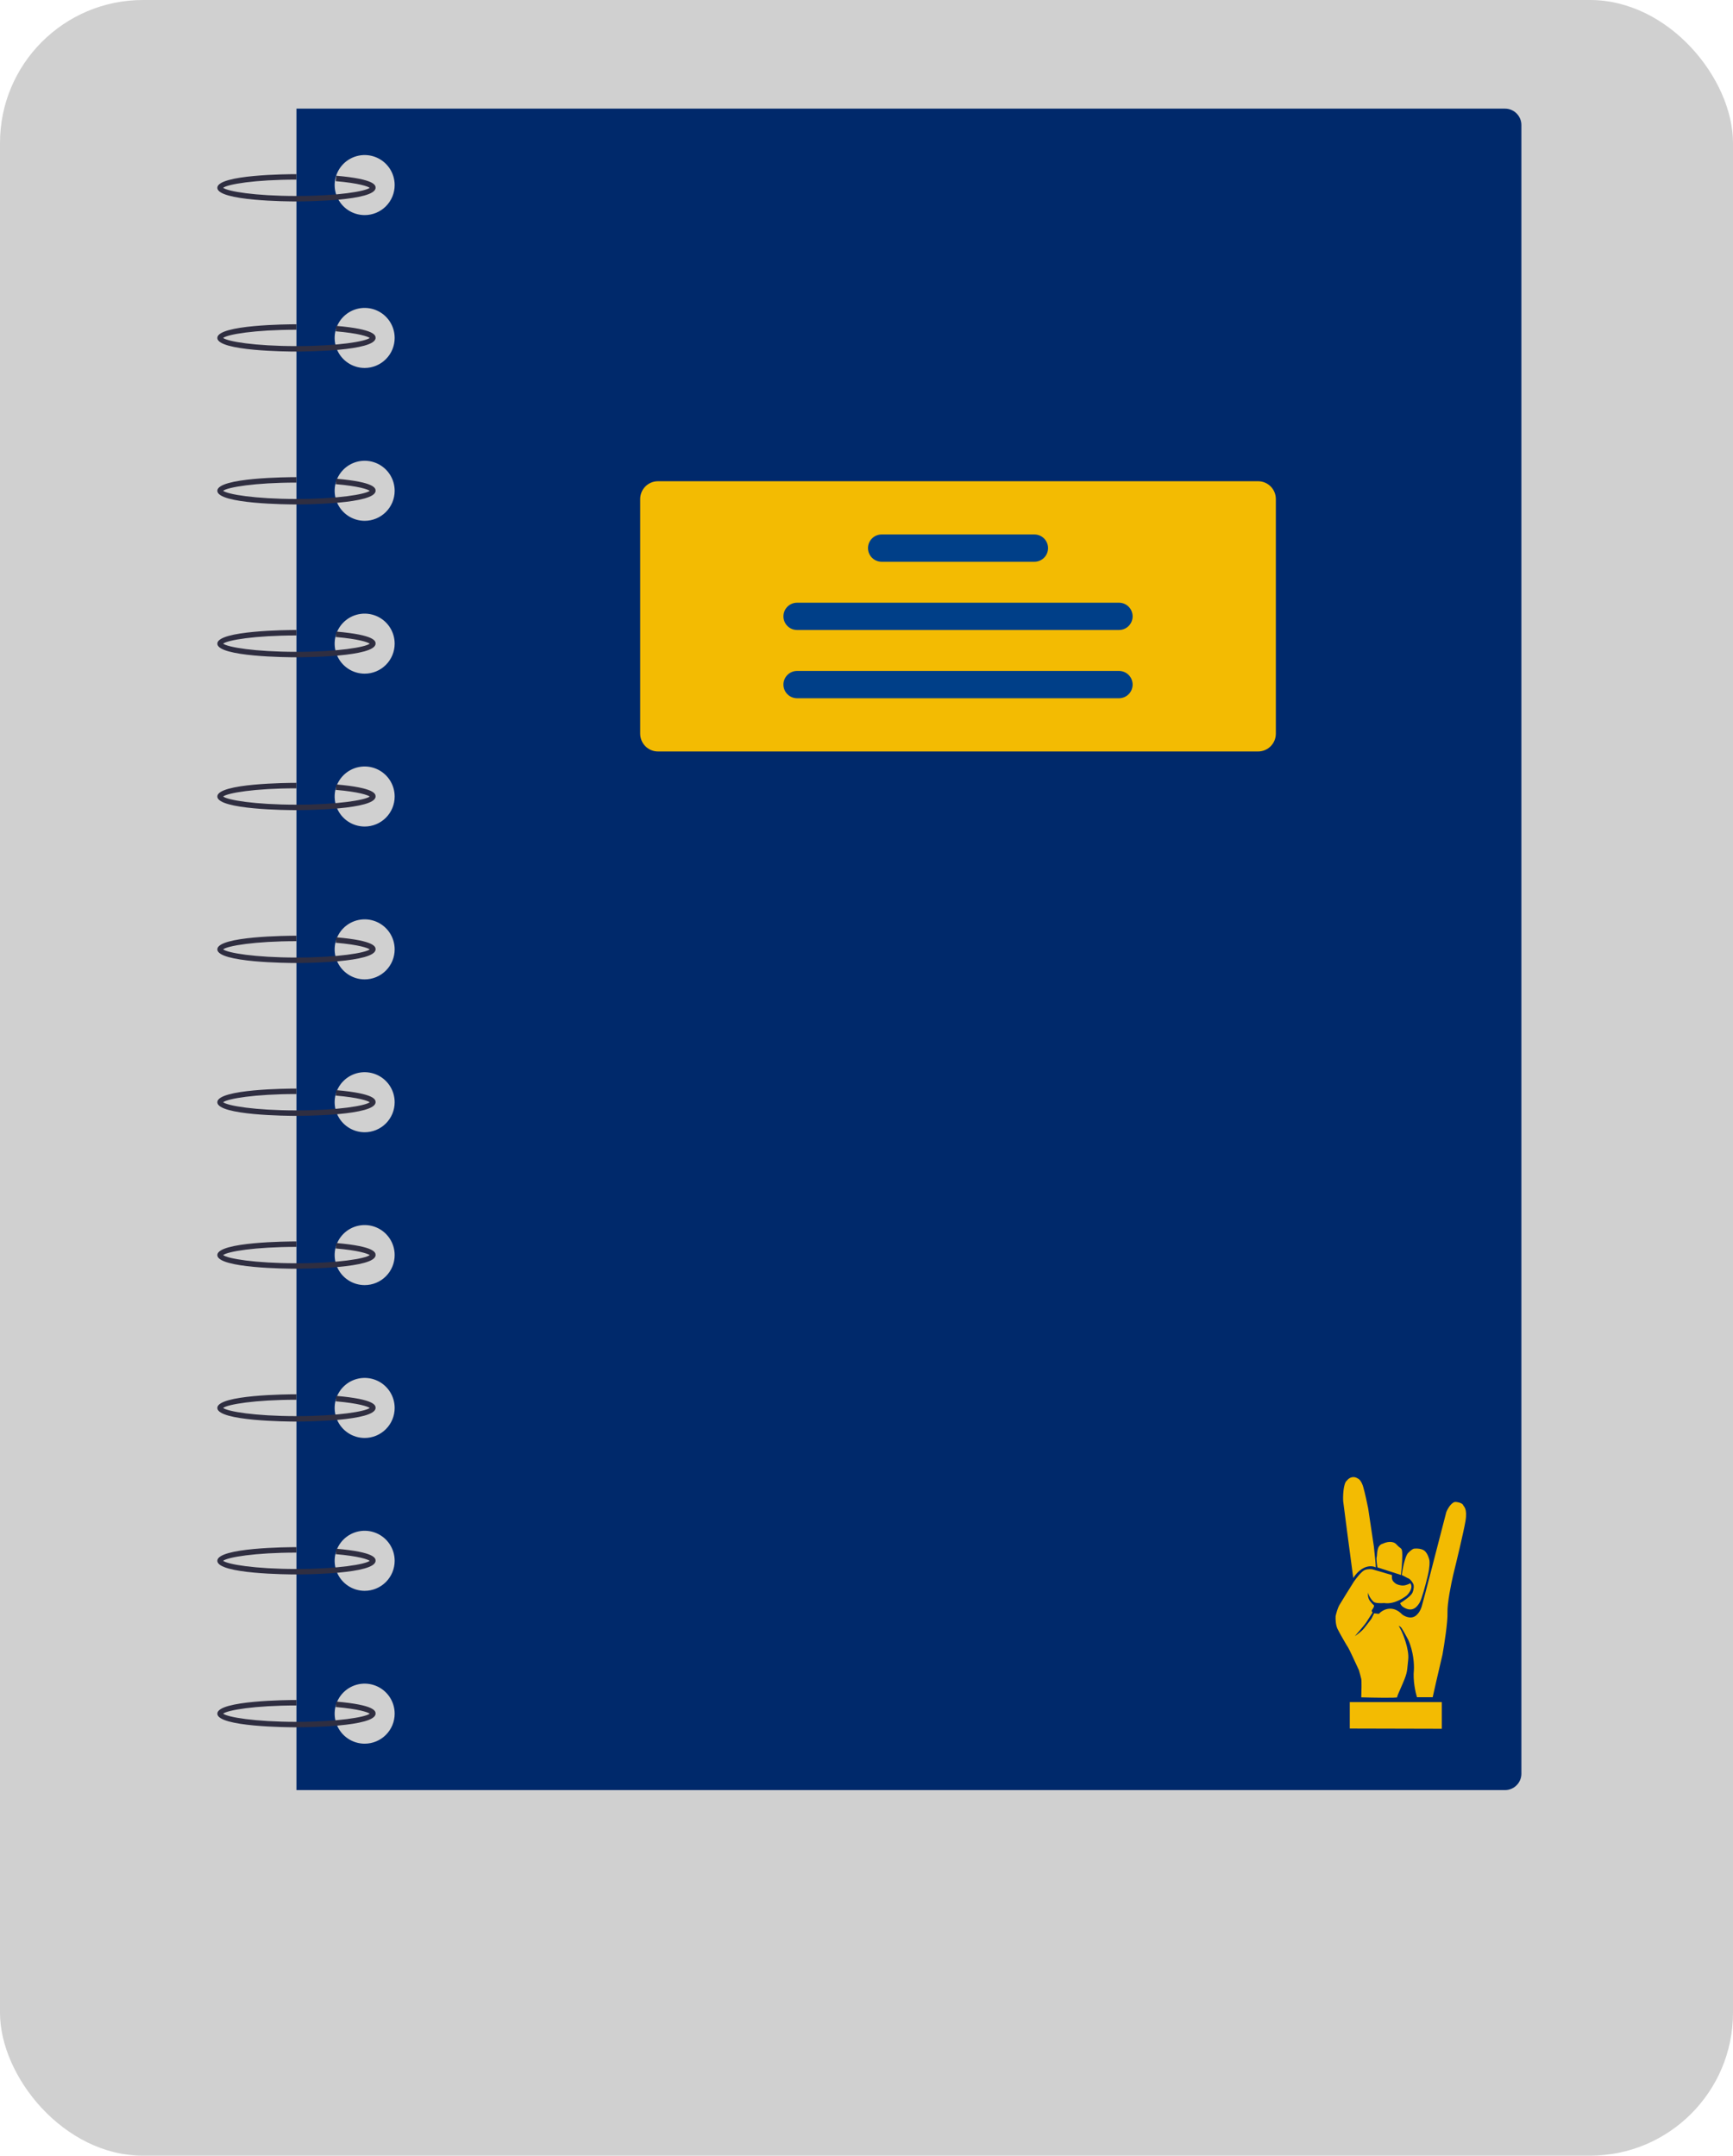 <svg width="303" height="377" viewBox="0 0 303 377" fill="none" xmlns="http://www.w3.org/2000/svg">
<rect width="303" height="377" rx="25" fill="#D0D0D0"/>
<g filter="url(#filter0_d)">
<path d="M263.138 15H51.833V309.06H263.138C263.897 309.06 264.625 308.758 265.162 308.221C265.699 307.684 266 306.955 266 306.195V17.864C266 17.105 265.699 16.376 265.162 15.839C264.625 15.302 263.897 15 263.138 15ZM63.757 300.944C62.719 300.944 61.705 300.636 60.842 300.059C59.979 299.482 59.307 298.662 58.91 297.703C58.513 296.743 58.409 295.688 58.611 294.669C58.814 293.65 59.313 292.715 60.047 291.98C60.781 291.246 61.716 290.746 62.734 290.543C63.751 290.341 64.806 290.445 65.765 290.842C66.724 291.239 67.543 291.912 68.12 292.776C68.696 293.64 69.004 294.655 69.004 295.693C69.004 296.383 68.868 297.066 68.605 297.703C68.341 298.34 67.954 298.919 67.467 299.406C66.98 299.894 66.402 300.281 65.765 300.545C65.129 300.809 64.446 300.944 63.757 300.944ZM63.757 274.212C62.719 274.212 61.705 273.904 60.842 273.327C59.979 272.75 59.307 271.93 58.91 270.97C58.513 270.011 58.409 268.955 58.611 267.936C58.814 266.918 59.313 265.982 60.047 265.248C60.781 264.513 61.716 264.013 62.734 263.811C63.751 263.608 64.806 263.712 65.765 264.109C66.724 264.507 67.543 265.18 68.12 266.043C68.696 266.907 69.004 267.922 69.004 268.961C69.004 269.65 68.868 270.333 68.605 270.97C68.341 271.607 67.954 272.186 67.467 272.674C66.98 273.161 66.402 273.548 65.765 273.812C65.129 274.076 64.446 274.212 63.757 274.212ZM63.757 247.479C62.719 247.479 61.705 247.171 60.842 246.594C59.979 246.017 59.307 245.197 58.91 244.237C58.513 243.278 58.409 242.222 58.611 241.204C58.814 240.185 59.313 239.249 60.047 238.515C60.781 237.78 61.716 237.28 62.734 237.078C63.751 236.875 64.806 236.979 65.765 237.377C66.724 237.774 67.543 238.447 68.12 239.311C68.696 240.174 69.004 241.189 69.004 242.228C69.004 242.918 68.868 243.6 68.605 244.237C68.341 244.875 67.954 245.453 67.467 245.941C66.98 246.429 66.402 246.815 65.765 247.079C65.129 247.343 64.446 247.479 63.757 247.479ZM63.757 220.746C62.719 220.746 61.705 220.438 60.842 219.861C59.979 219.284 59.307 218.464 58.91 217.505C58.513 216.545 58.409 215.489 58.611 214.471C58.814 213.452 59.313 212.517 60.047 211.782C60.781 211.048 61.716 210.548 62.734 210.345C63.751 210.142 64.806 210.246 65.765 210.644C66.724 211.041 67.543 211.714 68.12 212.578C68.696 213.441 69.004 214.457 69.004 215.495C69.004 216.185 68.868 216.868 68.605 217.505C68.341 218.142 67.954 218.721 67.467 219.208C66.98 219.696 66.402 220.083 65.765 220.347C65.129 220.61 64.446 220.746 63.757 220.746ZM63.757 194.014C62.719 194.014 61.705 193.706 60.842 193.129C59.979 192.552 59.307 191.732 58.91 190.772C58.513 189.813 58.409 188.757 58.611 187.738C58.814 186.72 59.313 185.784 60.047 185.049C60.781 184.315 61.716 183.815 62.734 183.612C63.751 183.41 64.806 183.514 65.765 183.911C66.724 184.309 67.543 184.982 68.12 185.845C68.696 186.709 69.004 187.724 69.004 188.763C69.004 189.452 68.868 190.135 68.605 190.772C68.341 191.409 67.954 191.988 67.467 192.476C66.98 192.963 66.402 193.35 65.765 193.614C65.129 193.878 64.446 194.014 63.757 194.014ZM63.757 167.281C62.719 167.281 61.705 166.973 60.842 166.396C59.979 165.819 59.307 164.999 58.91 164.039C58.513 163.08 58.409 162.024 58.611 161.005C58.814 159.987 59.313 159.051 60.047 158.317C60.781 157.582 61.716 157.082 62.734 156.88C63.751 156.677 64.806 156.781 65.765 157.179C66.724 157.576 67.543 158.249 68.12 159.113C68.696 159.976 69.004 160.991 69.004 162.03C69.004 162.719 68.868 163.402 68.605 164.039C68.341 164.676 67.954 165.255 67.467 165.743C66.98 166.231 66.402 166.617 65.765 166.881C65.129 167.145 64.446 167.281 63.757 167.281ZM63.757 140.548C62.719 140.548 61.705 140.24 60.842 139.663C59.979 139.086 59.307 138.266 58.91 137.307C58.513 136.347 58.409 135.291 58.611 134.273C58.814 133.254 59.313 132.318 60.047 131.584C60.781 130.85 61.716 130.35 62.734 130.147C63.751 129.944 64.806 130.048 65.765 130.446C66.724 130.843 67.543 131.516 68.12 132.38C68.696 133.243 69.004 134.259 69.004 135.297C69.004 135.987 68.868 136.67 68.605 137.307C68.341 137.944 67.954 138.523 67.467 139.01C66.98 139.498 66.402 139.885 65.765 140.149C65.129 140.412 64.446 140.548 63.757 140.548ZM63.757 113.816C62.719 113.816 61.705 113.508 60.842 112.931C59.979 112.354 59.307 111.533 58.91 110.574C58.513 109.614 58.409 108.559 58.611 107.54C58.814 106.521 59.313 105.586 60.047 104.851C60.781 104.117 61.716 103.617 62.734 103.414C63.751 103.212 64.806 103.316 65.765 103.713C66.724 104.111 67.543 104.784 68.12 105.647C68.696 106.511 69.004 107.526 69.004 108.564C69.004 109.254 68.868 109.937 68.605 110.574C68.341 111.211 67.954 111.79 67.467 112.278C66.98 112.765 66.402 113.152 65.765 113.416C65.129 113.68 64.446 113.816 63.757 113.816ZM63.757 87.083C62.719 87.083 61.705 86.775 60.842 86.198C59.979 85.621 59.307 84.801 58.91 83.841C58.513 82.882 58.409 81.826 58.611 80.807C58.814 79.789 59.313 78.853 60.047 78.119C60.781 77.384 61.716 76.884 62.734 76.682C63.751 76.479 64.806 76.583 65.765 76.98C66.724 77.378 67.543 78.051 68.12 78.914C68.696 79.778 69.004 80.793 69.004 81.832C69.004 82.521 68.868 83.204 68.605 83.841C68.341 84.478 67.954 85.057 67.467 85.545C66.98 86.032 66.402 86.419 65.765 86.683C65.129 86.947 64.446 87.083 63.757 87.083ZM63.757 60.35C62.719 60.35 61.705 60.042 60.842 59.465C59.979 58.888 59.307 58.068 58.91 57.109C58.513 56.149 58.409 55.093 58.611 54.075C58.814 53.056 59.313 52.12 60.047 51.386C60.781 50.652 61.716 50.151 62.734 49.949C63.751 49.746 64.806 49.85 65.765 50.248C66.724 50.645 67.543 51.318 68.12 52.182C68.696 53.045 69.004 54.06 69.004 55.099C69.004 55.789 68.868 56.471 68.605 57.109C68.341 57.746 67.954 58.325 67.467 58.812C66.98 59.3 66.402 59.687 65.765 59.95C65.129 60.214 64.446 60.35 63.757 60.35ZM63.757 33.617C62.719 33.617 61.705 33.309 60.842 32.733C59.979 32.156 59.307 31.335 58.91 30.376C58.513 29.416 58.409 28.36 58.611 27.342C58.814 26.323 59.313 25.388 60.047 24.653C60.781 23.919 61.716 23.419 62.734 23.216C63.751 23.014 64.806 23.117 65.765 23.515C66.724 23.912 67.543 24.585 68.12 25.449C68.696 26.312 69.004 27.328 69.004 28.366C69.004 29.056 68.868 29.739 68.605 30.376C68.341 31.013 67.954 31.592 67.467 32.079C66.98 32.567 66.402 32.954 65.765 33.218C65.129 33.482 64.446 33.617 63.757 33.617Z" fill="#00296B"/>
<path d="M51.833 31.231C50.417 31.231 38 31.164 38 28.844C38 26.524 50.417 26.457 51.833 26.457V27.412C44.519 27.412 39.777 28.231 39.014 28.844C39.777 29.457 44.519 30.276 51.833 30.276C59.13 30.276 63.867 29.46 64.647 28.848C64.275 28.586 62.76 28.036 58.694 27.684L58.777 26.733C65.665 27.329 65.665 28.43 65.665 28.844C65.665 31.164 53.248 31.231 51.833 31.231Z" fill="#2F2E41"/>
<path d="M51.833 57.486C50.417 57.486 38 57.419 38 55.099C38 52.779 50.417 52.712 51.833 52.712V53.667C44.519 53.667 39.777 54.486 39.014 55.099C39.777 55.712 44.519 56.531 51.833 56.531C59.13 56.531 63.867 55.715 64.647 55.103C64.275 54.841 62.76 54.292 58.694 53.94L58.777 52.989C65.665 53.585 65.665 54.685 65.665 55.099C65.665 57.419 53.248 57.486 51.833 57.486Z" fill="#2F2E41"/>
<path d="M51.833 84.219C50.417 84.219 38 84.152 38 81.832C38 79.512 50.417 79.445 51.833 79.445V80.4C44.519 80.4 39.777 81.219 39.014 81.832C39.777 82.445 44.519 83.264 51.833 83.264C59.13 83.264 63.867 82.448 64.647 81.836C64.275 81.574 62.76 81.024 58.694 80.672L58.777 79.721C65.665 80.317 65.665 81.418 65.665 81.832C65.665 84.152 53.248 84.219 51.833 84.219Z" fill="#2F2E41"/>
<path d="M51.833 110.951C50.417 110.951 38 110.885 38 108.565C38 106.245 50.417 106.178 51.833 106.178V107.132C44.519 107.132 39.777 107.952 39.014 108.565C39.777 109.177 44.519 109.997 51.833 109.997C59.13 109.997 63.867 109.181 64.647 108.569C64.275 108.307 62.76 107.757 58.694 107.405L58.777 106.454C65.665 107.05 65.665 108.15 65.665 108.565C65.665 110.885 53.248 110.951 51.833 110.951Z" fill="#2F2E41"/>
<path d="M51.833 137.684C50.417 137.684 38 137.617 38 135.297C38 132.977 50.417 132.91 51.833 132.91V133.865C44.519 133.865 39.777 134.684 39.014 135.297C39.777 135.91 44.519 136.729 51.833 136.729C59.13 136.729 63.867 135.913 64.647 135.301C64.275 135.039 62.76 134.489 58.694 134.138L58.777 133.187C65.665 133.782 65.665 134.883 65.665 135.297C65.665 137.617 53.248 137.684 51.833 137.684Z" fill="#2F2E41"/>
<path d="M51.833 164.417C50.417 164.417 38 164.35 38 162.03C38 159.71 50.417 159.643 51.833 159.643V160.598C44.519 160.598 39.777 161.417 39.014 162.03C39.777 162.643 44.519 163.462 51.833 163.462C59.13 163.462 63.867 162.646 64.647 162.034C64.275 161.772 62.76 161.222 58.694 160.871L58.777 159.92C65.665 160.515 65.665 161.616 65.665 162.03C65.665 164.35 53.248 164.417 51.833 164.417Z" fill="#2F2E41"/>
<path d="M51.833 191.15C50.417 191.15 38 191.083 38 188.763C38 186.443 50.417 186.376 51.833 186.376V187.331C44.519 187.331 39.777 188.15 39.014 188.763C39.777 189.376 44.519 190.195 51.833 190.195C59.13 190.195 63.867 189.379 64.647 188.767C64.275 188.505 62.76 187.955 58.694 187.603L58.777 186.652C65.665 187.248 65.665 188.349 65.665 188.763C65.665 191.083 53.248 191.15 51.833 191.15Z" fill="#2F2E41"/>
<path d="M51.833 217.882C50.417 217.882 38 217.815 38 215.495C38 213.175 50.417 213.108 51.833 213.108V214.063C44.519 214.063 39.777 214.882 39.014 215.495C39.777 216.108 44.519 216.927 51.833 216.927C59.13 216.927 63.867 216.112 64.647 215.499C64.275 215.237 62.76 214.688 58.694 214.336L58.777 213.385C65.665 213.981 65.665 215.081 65.665 215.495C65.665 217.815 53.248 217.882 51.833 217.882Z" fill="#2F2E41"/>
<path d="M51.833 244.615C50.417 244.615 38 244.548 38 242.228C38 239.908 50.417 239.841 51.833 239.841V240.796C44.519 240.796 39.777 241.615 39.014 242.228C39.777 242.841 44.519 243.66 51.833 243.66C59.13 243.66 63.867 242.844 64.647 242.232C64.275 241.97 62.76 241.421 58.694 241.069L58.777 240.118C65.665 240.714 65.665 241.814 65.665 242.228C65.665 244.548 53.248 244.615 51.833 244.615Z" fill="#2F2E41"/>
<path d="M51.833 271.347C50.417 271.347 38 271.281 38 268.961C38 266.641 50.417 266.574 51.833 266.574V267.528C44.519 267.528 39.777 268.348 39.014 268.961C39.777 269.573 44.519 270.393 51.833 270.393C59.13 270.393 63.867 269.577 64.647 268.965C64.275 268.703 62.76 268.153 58.694 267.801L58.777 266.85C65.665 267.446 65.665 268.546 65.665 268.961C65.665 271.281 53.248 271.347 51.833 271.347Z" fill="#2F2E41"/>
<path d="M51.833 298.08C50.417 298.08 38 298.013 38 295.693C38 293.374 50.417 293.307 51.833 293.307V294.261C44.519 294.261 39.777 295.081 39.014 295.693C39.777 296.306 44.519 297.126 51.833 297.126C59.13 297.126 63.867 296.31 64.647 295.698C64.275 295.435 62.76 294.886 58.694 294.534L58.777 293.583C65.665 294.179 65.665 295.279 65.665 295.693C65.665 298.013 53.248 298.08 51.833 298.08Z" fill="#2F2E41"/>
<path d="M219.971 127.421H115.034C114.212 127.42 113.423 127.093 112.842 126.511C112.261 125.929 111.934 125.14 111.933 124.318V83.264C111.934 82.441 112.261 81.653 112.842 81.071C113.423 80.489 114.212 80.162 115.034 80.161H219.971C220.793 80.162 221.581 80.489 222.162 81.071C222.743 81.653 223.07 82.441 223.071 83.264V124.318C223.07 125.14 222.743 125.929 222.162 126.511C221.581 127.093 220.793 127.42 219.971 127.421Z" fill="#F3BB02"/>
<path d="M180.858 94.243H154.147C153.514 94.243 152.908 93.992 152.46 93.544C152.013 93.097 151.762 92.49 151.762 91.857C151.762 91.224 152.013 90.616 152.46 90.169C152.908 89.721 153.514 89.47 154.147 89.47H180.858C181.491 89.47 182.097 89.721 182.544 90.169C182.992 90.616 183.243 91.224 183.243 91.857C183.243 92.49 182.992 93.097 182.544 93.544C182.097 93.992 181.491 94.243 180.858 94.243H180.858Z" fill="#003F88"/>
<path d="M195.645 106.177H139.36C138.728 106.177 138.121 105.926 137.674 105.478C137.226 105.031 136.975 104.424 136.975 103.791C136.975 103.158 137.226 102.551 137.674 102.103C138.121 101.655 138.728 101.404 139.36 101.404H195.645C196.277 101.404 196.884 101.655 197.331 102.103C197.778 102.551 198.03 103.158 198.03 103.791C198.03 104.424 197.778 105.031 197.331 105.478C196.884 105.926 196.277 106.177 195.645 106.177Z" fill="#003F88"/>
<path d="M195.645 118.112H139.36C138.728 118.112 138.121 117.861 137.674 117.413C137.226 116.965 136.975 116.358 136.975 115.725C136.975 115.092 137.226 114.485 137.674 114.037C138.121 113.59 138.728 113.338 139.36 113.338H195.645C196.277 113.338 196.884 113.59 197.331 114.037C197.778 114.485 198.03 115.092 198.03 115.725C198.03 116.358 197.778 116.965 197.331 117.413C196.884 117.861 196.277 118.112 195.645 118.112Z" fill="#003F88"/>
<path d="M235.996 293.679V298.298L252.083 298.337V293.679H235.996Z" fill="#F3BB02"/>
<path d="M238.009 289.624C238.083 289.967 238.04 291.911 238.009 292.84C240.108 292.899 244.303 292.977 244.289 292.821C244.27 292.626 244.418 292.353 245.286 290.345C246.154 288.338 245.988 288.143 246.21 286.271C246.431 284.4 245.212 281.593 245.046 281.262C244.913 280.997 244.658 280.515 244.547 280.307C244.597 280.339 244.739 280.435 244.917 280.56C245.094 280.685 245.852 282.081 246.21 282.763C247.155 284.837 247.268 287.162 247.207 288.065C247.015 289.858 247.484 291.983 247.743 292.821H250.494L251.049 290.345L252.212 285.336C252.526 283.575 253.139 279.648 253.08 278.026C253.021 276.405 253.721 272.958 254.078 271.438C254.663 269.073 255.91 263.883 256.22 262.043C256.608 259.743 255.869 259.431 255.832 259.255C255.795 259.08 255.463 258.768 254.558 258.671C253.834 258.593 253.136 259.808 252.877 260.425C251.529 265.668 248.777 276.327 248.555 277.013C248.334 277.699 248.007 278.117 247.872 278.241C247 279.332 245.711 278.773 245.175 278.358C243.446 276.564 241.721 277.532 241.075 278.241L240.262 278.143L239.782 279.098C239.542 279.423 238.947 280.213 238.489 280.775C238.031 281.336 237.227 281.918 236.882 282.139C237.461 281.476 238.667 280.073 238.859 279.761C239.051 279.449 239.69 278.462 239.985 278.007C239.823 277.866 239.831 277.675 239.856 277.597C239.899 277.545 240.019 277.379 240.151 277.13C240.284 276.88 240.232 276.74 240.188 276.701C240.055 276.623 239.788 276.304 239.671 276.155C239.125 275.609 239.136 274.836 239.21 274.518C239.246 275.024 239.801 275.843 240.188 276.155C240.499 276.405 241.537 276.389 242.017 276.35C243.919 276.662 245.84 275.122 245.932 275.044C246.025 274.966 246.56 274.44 246.727 273.816C246.86 273.317 246.671 272.984 246.56 272.88C246.542 272.919 246.361 273.04 245.785 273.212C245.208 273.383 244.572 273.205 244.326 273.095C244.122 273.056 243.624 272.705 243.458 272.335C243.325 272.038 243.353 271.665 243.384 271.516L243.31 271.438L239.985 270.463C239.782 270.411 239.232 270.358 238.655 270.561C238.079 270.763 237.122 272.01 236.716 272.607C235.977 273.783 234.43 276.26 234.149 276.759C233.868 277.258 233.613 278.215 233.521 278.631C233.49 279.098 233.517 280.209 233.872 280.911C234.315 281.788 235.534 283.893 235.719 284.147C235.867 284.35 237.024 286.843 237.584 288.065C237.695 288.442 237.935 289.281 238.009 289.624Z" fill="#F3BB02"/>
<path d="M240.706 268.3C240.602 268.565 240.749 269.619 240.835 270.113L244.935 271.438C245.015 270.834 245.175 269.309 245.175 268.046C245.175 266.468 244.991 267.052 244.178 266.117C243.528 265.368 242.319 265.701 241.795 265.961C240.595 266.253 240.835 267.968 240.706 268.3Z" fill="#F3BB02"/>
<path d="M246.191 267.598C245.659 268.159 245.231 270.392 245.083 271.438L246.08 271.964C246.634 272.12 247.059 272.88 247.133 273.095C247.207 273.309 247.244 273.816 246.967 274.518C246.745 275.079 245.446 275.973 244.824 276.35C244.839 276.615 245.138 276.902 245.286 277.013C247.022 278.182 247.872 276.837 248.223 276.252C248.574 275.668 249.22 273.309 249.645 271.516C249.985 270.081 249.971 269.164 249.922 268.884C249.86 268.54 249.615 267.734 249.128 267.267C248.64 266.799 247.656 266.786 247.225 266.838C247.102 266.857 246.723 267.037 246.191 267.598Z" fill="#F3BB02"/>
<path d="M234.851 258.593C234.91 259.185 236.045 267.754 236.605 271.964C238.127 269.641 239.862 269.762 240.539 270.112C240.569 269.832 240.33 267.553 240.207 266.448L239.21 259.782C239.043 258.943 238.637 257.018 238.342 256.02C238.046 255.022 237.603 254.642 237.418 254.577C236.502 253.985 235.756 254.564 235.497 254.928C234.851 255.357 234.777 257.852 234.851 258.593Z" fill="#F3BB02"/>
</g>
<defs>
<filter id="filter0_d" x="23" y="4" width="258" height="324.06" filterUnits="userSpaceOnUse" color-interpolation-filters="sRGB">
<feFlood flood-opacity="0" result="BackgroundImageFix"/>
<feColorMatrix in="SourceAlpha" type="matrix" values="0 0 0 0 0 0 0 0 0 0 0 0 0 0 0 0 0 0 127 0"/>
<feOffset dy="4"/>
<feGaussianBlur stdDeviation="7.5"/>
<feColorMatrix type="matrix" values="0 0 0 0 0 0 0 0 0 0 0 0 0 0 0 0 0 0 0.25 0"/>
<feBlend mode="normal" in2="BackgroundImageFix" result="effect1_dropShadow"/>
<feBlend mode="normal" in="SourceGraphic" in2="effect1_dropShadow" result="shape"/>
</filter>
</defs>
</svg>
